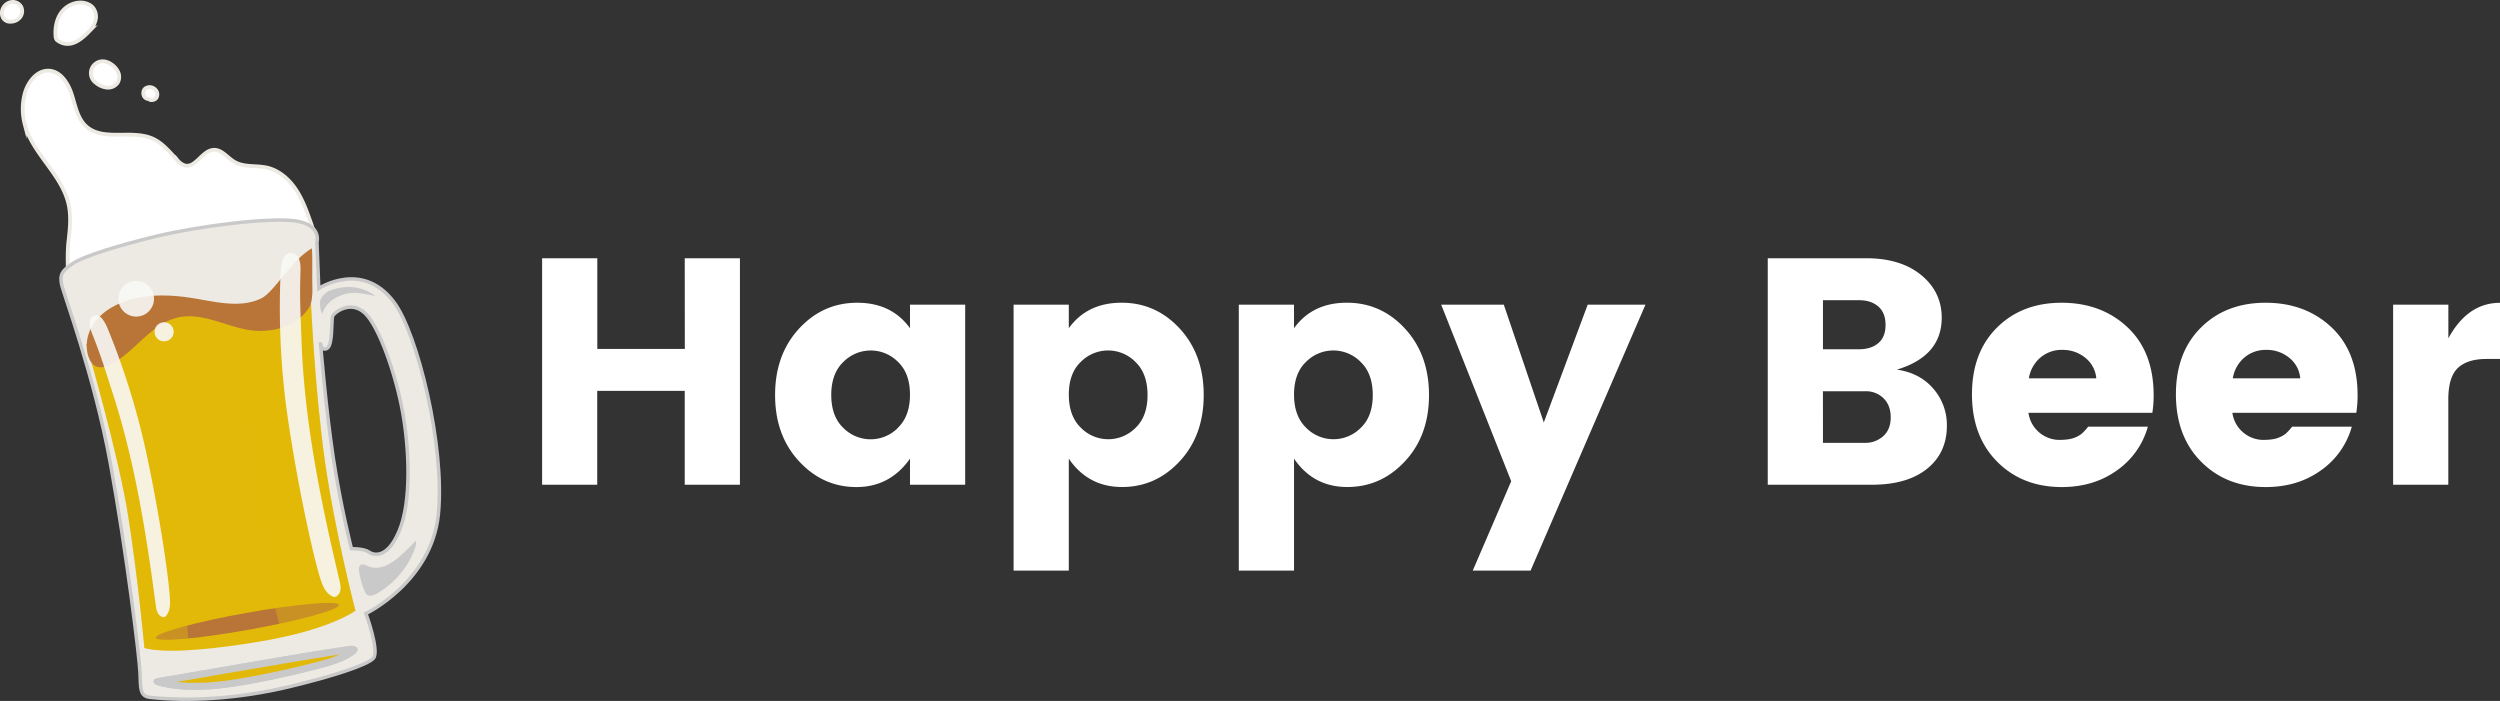 <svg xmlns="http://www.w3.org/2000/svg" viewBox="0 0 1485.31 416.44"><rect x="0" y="0" width="1485.31" height="416.44" fill="#333333" stroke="none"/><defs><style>.cls-1{isolation:isolate}.cls-11,.cls-2{fill:#fff}.cls-2{stroke:#eceae2;stroke-width:2.25px}.cls-2,.cls-3{stroke-miterlimit:10}.cls-2,.cls-3,.cls-4,.cls-5,.cls-7,.cls-8,.cls-9{fill-rule:evenodd}.cls-3{fill:#eceae2;stroke:#c9c9c9;stroke-width:2.07px}.cls-4,.cls-7{fill:#e3b909}.cls-5{fill:#c9c9c9}.cls-6,.cls-8{fill:#b87537}.cls-7{opacity:.4;mix-blend-mode:multiply}.cls-10,.cls-9{fill:#f9f9f6;opacity:.9}</style></defs><title>logo_happy_beer</title><g class="cls-1"><g id="objects"><path class="cls-2" d="M39.84 174.57c1.17-10.32-.33-20.78.83-31.09.83-7.32 1.65-14.8.08-22-3.89-17.8-21.36-30-26.05-47.61A35.88 35.88 0 0 1 14.58 56c1.8-7.13 7.37-14.5 14.7-14 6.9.5 11.31 7.6 13.4 14.2s3.31 14 8.38 18.71c10.07 9.36 27.18 1.81 39.71 7.48 5.95 2.69 10.15 8.06 14.64 12.8a9.93 9.93 0 0 0 4.26 3.07c6.5 1.82 10.4-8.76 17.14-9.23 4.87-.34 8.22 4.64 12.43 7.11 5.7 3.35 12.92 2 19.36 3.44 7.14 1.64 13.07 6.83 17.14 12.91s6.55 13.09 9 20c1.73 4.9 3.32 10.79.17 14.92-1.9 2.49-5.06 3.61-8.08 4.49-24 7-49.65 6.25-74 12-7.61 1.72-15.08 4.1-22.83 5.28-14 2.09-28.62 0-42 4.52"/><path class="cls-3" d="M36.57 168.83c1 5.43 19.48 54.25 29.07 106.88s17.19 115 17.54 124S83 413.63 89 414.29c23.18 2.51 52.47 1 83.17-6.38 23.8-5.72 46-12.63 49.7-16.87s-4.47-26.52-4.47-26.52 39.08-18.76 43.06-59.1S248 198.09 234.05 179.51c-18.88-25.2-44.64-8.16-44.64-8.16l-1.11-27.44s3-10.23-12.39-12.6-58.14 3-83.7 9.21c-20.57 5-42.35 11.51-49.1 16.11s-7.52 6.77-6.54 12.2zm153.81 34.67v-.2.2c.09 1 .69 5.11 3.88 3.51 3.6-1.81 2.54-16.94 3.33-19.11s10.64-9.9 19.2-1.89 18.52 37 22.47 59.1 5.1 52.8-1.93 69.92-15.25 14.97-18.27 12.88-10.27-1.91-10.27-1.91-6.36-24.92-10.77-53.88c-4.24-27.8-7.4-65.62-7.64-68.61z"/><path id="_Clipping_Path_" data-name="&amp;lt;Clipping Path&amp;gt;" class="cls-4" d="M211.16 362.81s-14.32 11.25-57.66 18.49c-54.59 9.12-67.71 3.63-67.71 3.63s-3.66-40.4-9.61-78.2S51.3 204.57 51.3 204.57s15.82-11.95 64.25-20c53.07-8.77 69.24-3.89 69.24-3.89s2.31 51.22 8.23 93.18 18.14 88.95 18.14 88.95z"/><path class="cls-5" d="M212.38 385.62c.24 1.31-.91 2.43-2 3.21-5.94 4.26-13.13 6.34-20.2 8.21q-19.52 5.16-39.39 8.86c-14.11 2.63-28.47 4.7-42.79 3.66a71 71 0 0 1-13.91-2.28c-1.42-.39-3.15-1.4-2.77-2.82.29-1.06 1.58-1.43 2.66-1.61l27.48-4.71 33.54-5.76c17.49-3 35-6 52.54-8.56 1.9-.27 4.46-.08 4.84 1.8z"/><path class="cls-5" d="M212.38 385.62c.24 1.31-.91 2.43-2 3.21-5.94 4.26-13.13 6.34-20.2 8.21q-19.52 5.16-39.39 8.86c-14.11 2.63-28.47 4.7-42.79 3.66a71 71 0 0 1-13.91-2.28c-1.42-.39-3.15-1.4-2.77-2.82.29-1.06 1.58-1.43 2.66-1.61l27.48-4.71 33.54-5.76c17.49-3 35-6 52.54-8.56 1.9-.27 4.46-.08 4.84 1.8z"/><path class="cls-4" d="M131.75 404.71c5.33-.62 11-1.5 18.29-2.87 13.08-2.44 26.23-5.39 39.1-8.79a85.12 85.12 0 0 0 12.9-4.22c-15.5 2.35-31.11 5-46.27 7.62L105 405.14q1.59.18 3.27.3a124.23 124.23 0 0 0 23.44-.74z"/><ellipse class="cls-6" cx="147.02" cy="369.15" rx="55.28" ry="5.05" transform="rotate(-10.16 147.057 369.2)"/><path class="cls-5" d="M190.12 179.81c-.06-2.95 3.32-6.33 6.47-7.37a29.6 29.6 0 0 1 12.64-1.83 26.72 26.72 0 0 1 13.88 5.28c-5.91-1.16-12.49-2.88-18.25-1.13-8.37 2.54-11.86 6.87-13.28 11.69-1.23-1.72-1.42-4.54-1.46-6.64zM213.36 339.6a51.65 51.65 0 0 0 3.32 11.72 5.2 5.2 0 0 0 1 1.74c1.59 1.58 4.27.68 6.22-.42a51.3 51.3 0 0 0 22.21-25.71 10.55 10.55 0 0 0 1-5.75q-4.1 4.38-8.56 8.4a34.26 34.26 0 0 1-9.11 6.39c-3.42 1.47-7.45 1.91-10.86.4-1.36-.6-2.94-1.51-4.22-.73s-1.23 2.53-1 3.96z"/><path class="cls-7" d="M51.3 204.57s7.3-5.51 27.14-11.55c13.41 58.69 25.32 118 32.76 177.78a126.51 126.51 0 0 1 .35 15.51c-19.94 1.05-25.75-1.38-25.75-1.38s-3.66-40.4-9.61-78.2S51.3 204.57 51.3 204.57zM134.26 184.52c22.46-1.49 50.53-3.79 50.53-3.79s2.31 51.22 8.23 93.18 18.14 88.91 18.14 88.91S195 373 168.07 378.4c-17.97-62.87-21.69-120.92-33.81-193.88z"/><path class="cls-8" d="M185.27 147.56c-12.67 7.37-22.15 26-30.28 29.82-11.83 5.62-25.7 2.25-38.62.05-15-2.54-30.87-3.23-44.87 2.67-6.52 2.75-12.58 7-16.34 13s-4.93 13.83-2 20.25a9 9 0 0 0 2.93 3.79c3.18 2.15 7.52.76 10.85-1.14 14-8 23.47-24.15 39.26-27.48 16.26-3.44 32.13 8.31 48.74 8.08 11.72-.16 23.17-4.47 29.1-14.58.92-1.57 1.76-5.75 1.54-12.14-.17-5.54.18-18.04-.31-22.32z"/><path class="cls-9" d="M173.29 150.27c4.73.63 5.4 6 5.24 10.69-.58 17.56.06 25.45.58 40.75 1.63 48.53 11.45 96.17 22.64 143.42.66 2.79 1.19 6.11-.77 8.2s-3.15 1.48-5.4-.23-3.47-4.42-4.48-7.05c-3.43-9-13-50.64-19.57-94.05a457.86 457.86 0 0 1-4.83-89.43c.11-1.98.3-13.14 6.59-12.3zM55.57 187.74c-3.45 1.92-2.36 6.59-.81 10.5 5.75 14.55 7.64 21.36 11.87 34.34 13.41 41.17 20.24 84 25.9 126.92.33 2.53.93 5.47 3.07 6.65s2.88.32 4.09-1.78 1.34-4.72 1.32-7.23c-.06-8.51-5.26-46.29-13.35-84.62a441.89 441.89 0 0 0-23.31-76.41c-.66-1.62-4.18-10.92-8.78-8.37z"/><circle class="cls-10" cx="80.92" cy="177.51" r="10.59" transform="rotate(-6.63 80.918 177.565)"/><circle class="cls-10" cx="97.5" cy="197.12" r="5.68" transform="rotate(-6.63 97.539 197.15)"/><path class="cls-2" d="M52.82 18.78a14.73 14.73 0 0 0 4-6.92A8.51 8.51 0 0 0 55 4.29a8.59 8.59 0 0 0-3.24-2.08c-4.78-1.81-10.48 0-14 3.65s-5 9-4.84 14.13c.05 1.36 0 3.07 1 3.89 7.55 5.62 14.55-.6 18.9-5.1zM7.45 1.13L7 1.16a6.74 6.74 0 0 0-5.16 3.66 6.12 6.12 0 0 0 0 5.83 4.74 4.74 0 0 0 4.43 2.25 7.15 7.15 0 0 0 5.75-2.77A5.88 5.88 0 0 0 12.57 4a5.77 5.77 0 0 0-5.12-2.87zM57.12 49.34a12.08 12.08 0 0 0 6.51 2.72 7 7 0 0 0 6.23-2.82 6.86 6.86 0 0 0 .42-6.24 11.14 11.14 0 0 0-4.23-4.87 9.88 9.88 0 0 0-3.42-1.55 7.06 7.06 0 0 0-5.1 13M91.23 52.42a4.4 4.4 0 0 0-4.89.14c-1.92 1.54-1.52 5.22.82 6l2.73.9a3.84 3.84 0 0 0 2.71-.93 3.77 3.77 0 0 0 .17-4.67 4.59 4.59 0 0 0-1.54-1.44z"/><path class="cls-11" d="M406.82 153.43h32.79V288h-32.79v-55.77h-52V288h-32.74V153.43h32.79v53.88h52zM474.69 274q-14.19-15.34-14.19-39.3t14.19-39.4q14.19-15.43 34.61-15.43T540.65 195v-14h32.79v107h-32.79v-15.5q-11.89 16.87-31.83 16.87T474.69 274zm58.86-19.94q7.09-6.9 7.09-19.56t-7.09-19.46a22.8 22.8 0 0 0-32.59.1q-7.1 6.9-7.09 19.56t7.13 19.49a22.8 22.8 0 0 0 32.59-.1zM635 195q10.93-15.14 31.35-15.15t34.61 15.43q14.19 15.44 14.19 39.4T700.94 274q-14.19 15.34-34.32 15.34T635 272.5V339h-32.8V181H635zm39.69 59.15q7.09-6.8 7.09-19.46t-7.09-19.56a22.8 22.8 0 0 0-32.59-.1q-7.1 6.81-7.09 19.46t7.09 19.56a22.8 22.8 0 0 0 32.59.1zM768.81 195q10.93-15.14 31.35-15.15t34.61 15.43Q849 210.76 849 234.73T834.77 274q-14.19 15.34-34.32 15.34t-31.64-16.84V339H736V181h32.79zm39.69 59.15q7.09-6.8 7.09-19.46t-7.09-19.56a22.8 22.8 0 0 0-32.59-.1q-7.1 6.81-7.09 19.46t7.09 19.56a22.8 22.8 0 0 0 32.59.1zM897.85 285.92L856.24 181h37.2l23.77 70 26.08-70h34.32l-68.26 158H875zM1050.27 153.43h58.48q20.51 0 32.69 10t12.18 25.31q0 22.82-26.65 30.87 13.61 1.92 21.67 11.31a32.82 32.82 0 0 1 8.05 22q0 16.11-11.79 25.6T1112 288h-61.74zm32.79 24.92v29.15h21.47q7.09 0 11.41-3.64t4.31-10.83q0-7.19-4.31-10.93t-11.41-3.74zm0 84.75h24.73a15.87 15.87 0 0 0 11.12-4q4.41-4 4.41-11.12t-4.22-11.31a14.8 14.8 0 0 0-10.93-4.22h-25.12zM1224.94 289.37q-23.39 0-38.35-15.05t-15-40q0-24.92 14.86-39.69t38.44-14.76q23.58 0 39.11 14.57t15.53 40.46a65.86 65.86 0 0 1-.77 10.35h-73.62a18.68 18.68 0 0 0 17.93 16.11q6.23 0 9.3-1.25a16.55 16.55 0 0 0 4.51-2.49 33.2 33.2 0 0 0 3.74-4.12h35.47a47 47 0 0 1-18.41 26q-13.76 9.87-32.74 9.87zm14-76.79a20.86 20.86 0 0 0-13.61-4.7 19.37 19.37 0 0 0-13.23 4.7 20.44 20.44 0 0 0-6.71 12.18h40.07a17.43 17.43 0 0 0-6.53-12.18zM1346.11 289.37q-23.39 0-38.35-15.05t-15-40q0-24.92 14.86-39.69t38.44-14.76q23.58 0 39.11 14.57t15.53 40.46a65.86 65.86 0 0 1-.77 10.35h-73.62a18.68 18.68 0 0 0 17.93 16.11q6.23 0 9.3-1.25a16.55 16.55 0 0 0 4.51-2.49 33.2 33.2 0 0 0 3.74-4.12h35.47a47 47 0 0 1-18.41 26q-13.76 9.87-32.74 9.87zm14-76.79a20.86 20.86 0 0 0-13.61-4.7 19.37 19.37 0 0 0-13.23 4.7 20.44 20.44 0 0 0-6.71 12.18h40.07a17.43 17.43 0 0 0-6.52-12.18zM1454.63 181v20q11.5-21.09 30.68-21.09v33.36h-8.05q-11.32 0-17 5.37t-5.66 18.79V288h-32.79V181z"/></g></g></svg>
